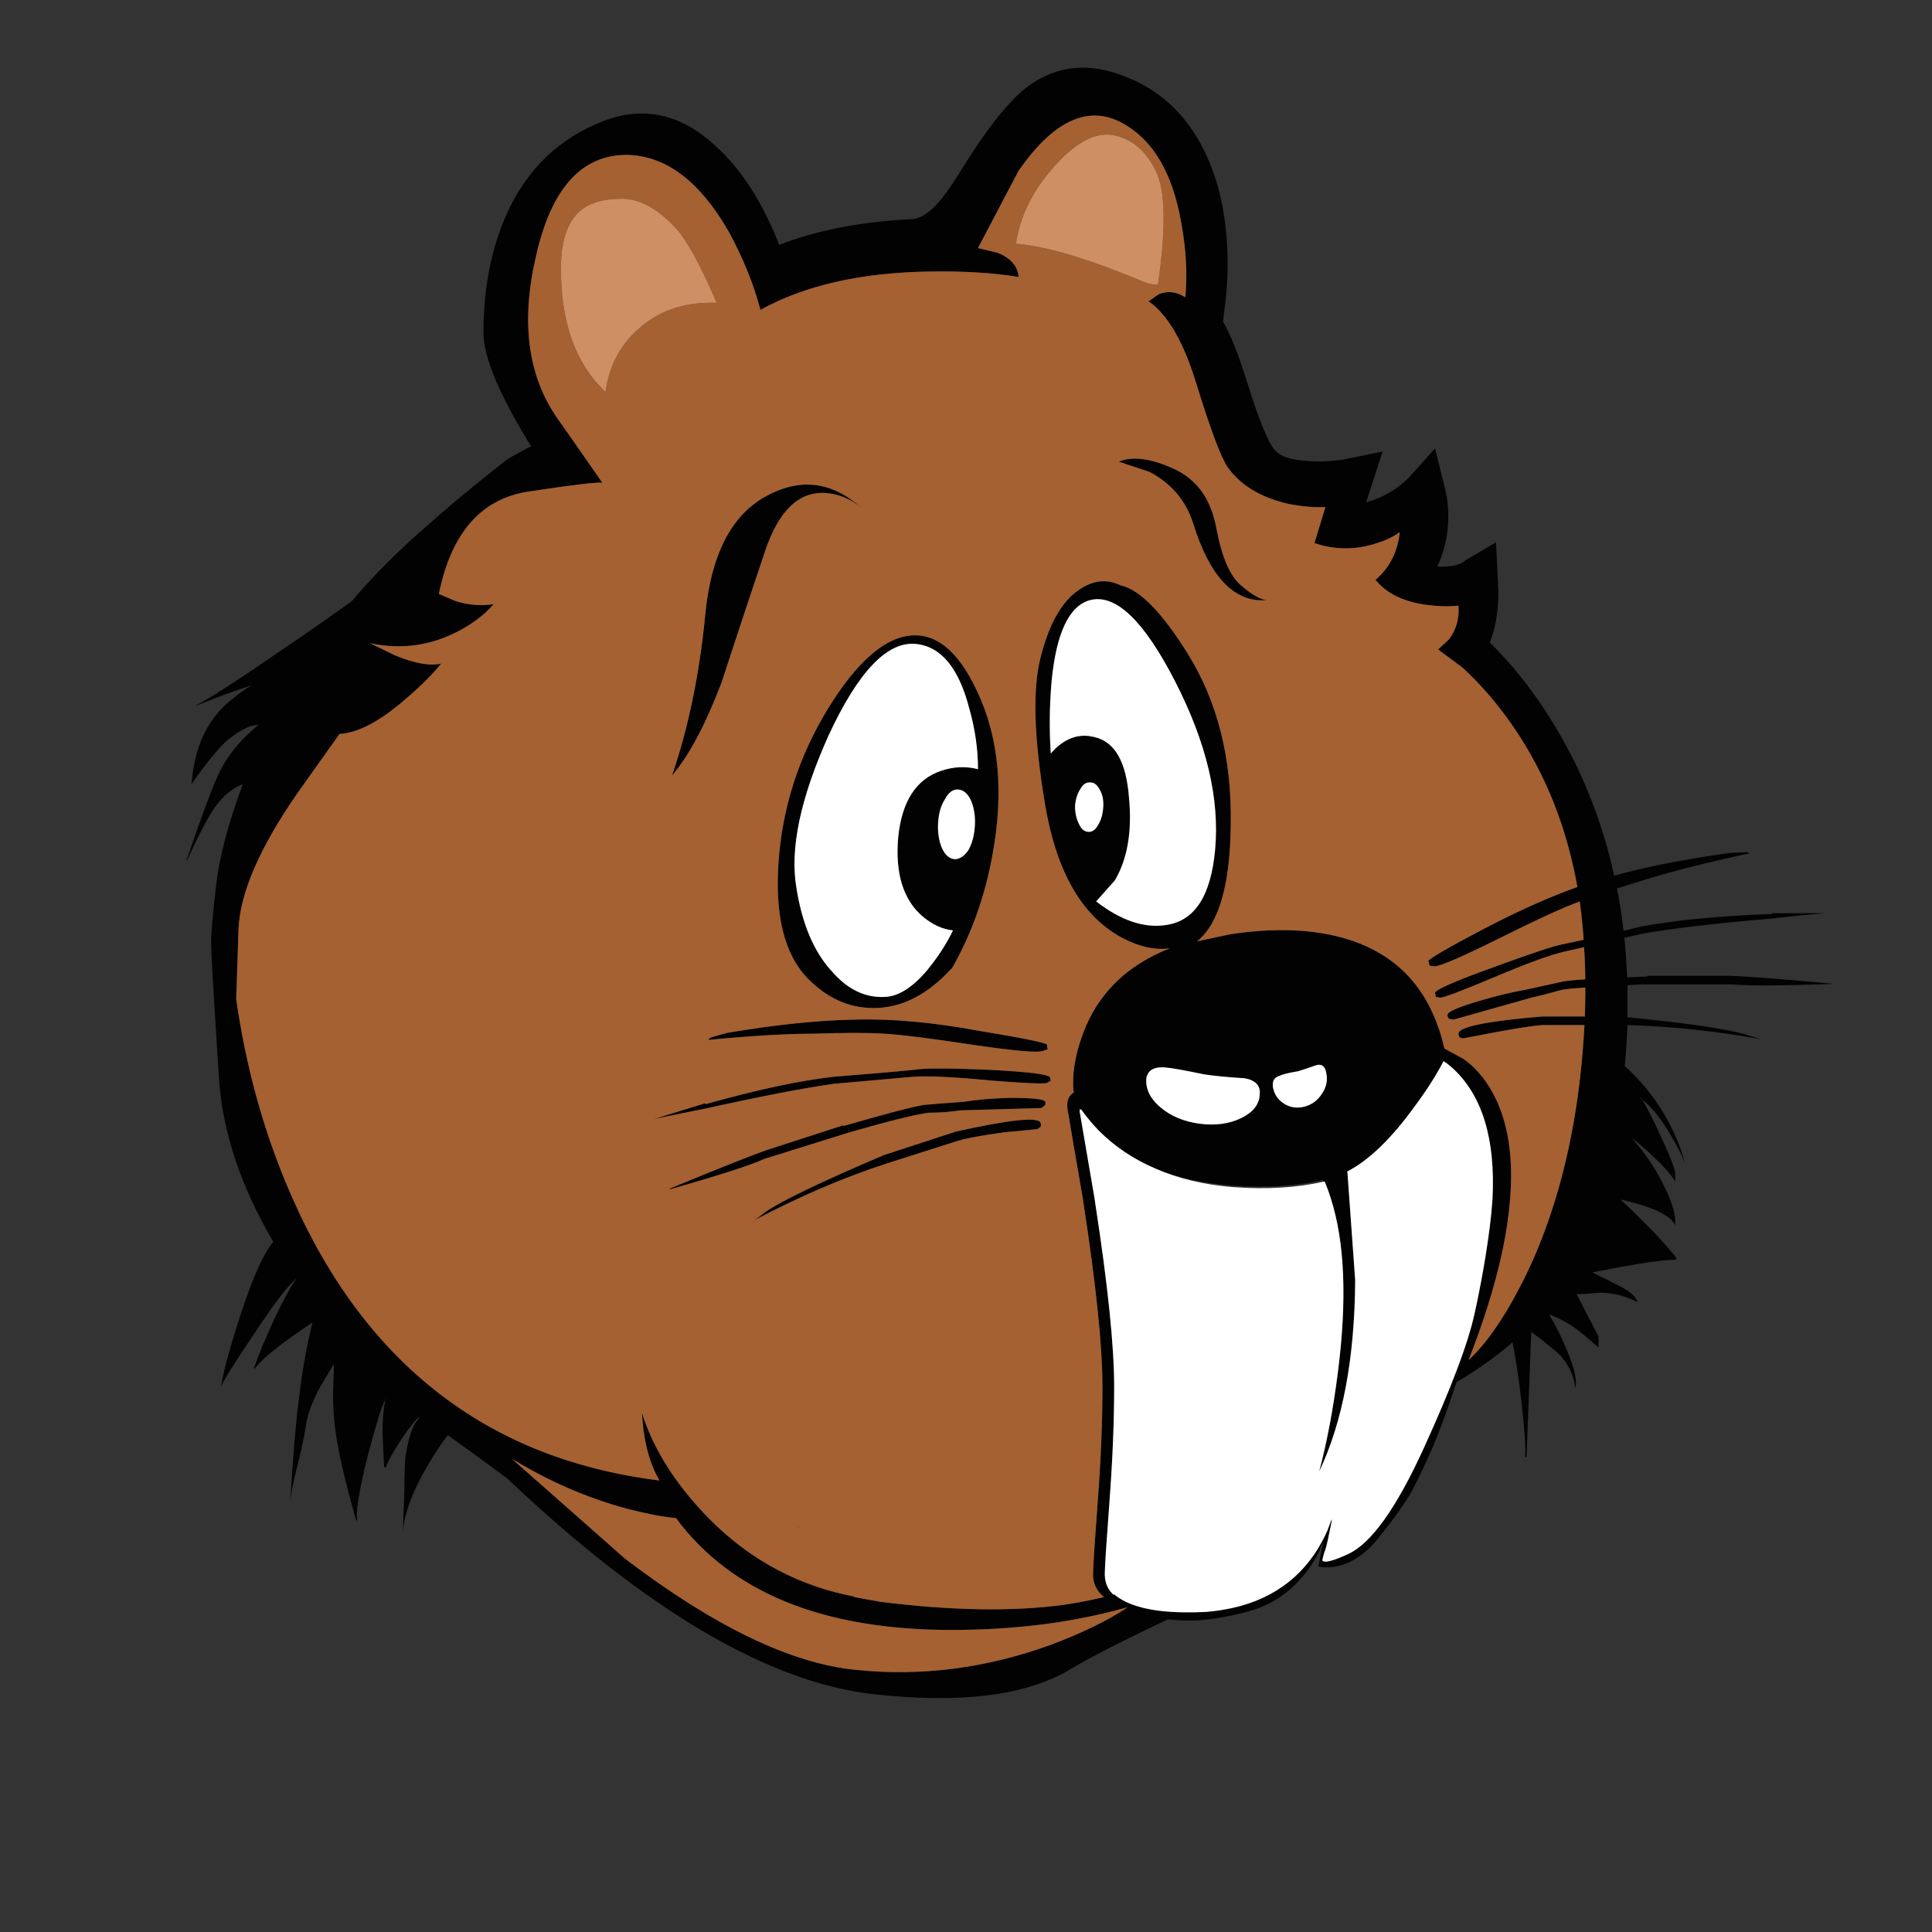 <?xml version="1.0" encoding="utf-8"?>
<!-- Generator: Adobe Illustrator 16.0.0, SVG Export Plug-In . SVG Version: 6.00 Build 0)  -->
<!DOCTYPE svg PUBLIC "-//W3C//DTD SVG 1.1//EN" "http://www.w3.org/Graphics/SVG/1.1/DTD/svg11.dtd">
<svg version="1.1" id="Layer_1" xmlns="http://www.w3.org/2000/svg" xmlns:xlink="http://www.w3.org/1999/xlink" x="0px" y="0px"
	 width="300px" height="300px" viewBox="0 0 300 300" enable-background="new 0 0 300 300" xml:space="preserve">
<rect x="0" y="0" width="300" height="300" fill="#333333" stroke="none"/>
<g>
	<path fill-rule="evenodd" clip-rule="evenodd" fill="#020202" d="M75.072,51.64c0-6.805,1.175-12.88,3.524-18.227
		c3.159-7.128,8.261-12.029,15.31-14.702c6.156-2.268,11.866-0.973,17.132,3.888c4.051,3.646,7.373,8.789,9.965,15.432
		c5.75-2.269,12.635-3.605,20.657-4.009c1.296-0.082,2.712-1.014,4.252-2.796c0.971-1.133,2.35-3.159,4.13-6.076
		c3.646-5.751,6.807-9.639,9.479-11.664c4.537-3.402,9.721-3.889,15.554-1.458c5.59,2.269,9.721,6.399,12.393,12.394
		c2.107,4.698,3.159,10.288,3.159,16.768c0,2.431-0.242,5.347-0.729,8.749c1.135,1.863,2.43,5.144,3.887,9.841
		c1.785,5.672,3.199,9.073,4.253,10.208c0.812,0.89,2.431,1.417,4.86,1.581c2.027,0.162,3.971,0.081,5.834-0.245l5.954-1.215
		l-2.552,7.898c2.592-0.729,4.818-2.024,6.684-3.888l4.009-4.497l1.579,6.32c0.326,1.296,0.486,2.712,0.486,4.252
		c0,2.753-0.568,5.347-1.701,7.777c2.186,0.081,3.646-0.244,4.374-0.973l4.739-2.796l0.362,7.777c0,2.997-0.446,5.589-1.335,7.777
		c5.104,5.021,9.479,11.178,13.123,18.468c0.377,0.766,0.743,1.538,1.095,2.309c2.221,4.917,3.925,10.061,5.103,15.433
		c5.109-1.407,11.104-2.582,17.983-3.524l2.673-0.121c0.156,0.062,0.277,0.121,0.365,0.18c-6.503,1.398-11.89,2.752-16.162,4.072
		c-1.6,0.489-3.076,0.954-4.436,1.396c0.207,0.982,0.387,1.974,0.549,2.978c0.185,1.182,0.347,2.375,0.484,3.583
		c0.896-0.215,1.829-0.437,2.796-0.667c5.102-0.973,11.865-1.621,20.29-1.946v-0.121h8.201c-2.287,0.189-5.102,0.475-8.443,0.852
		c-8.586,0.729-15.188,1.498-19.807,2.307c-0.351,0.071-1.323,0.294-2.913,0.669c0.206,2.012,0.349,4.055,0.424,6.136
		c0.966-0.043,1.999-0.082,3.097-0.123v-0.121h12.638c2.675,0.08,8.019,0.486,16.04,1.215l0.06,0.063
		c-7.983,0.274-13.147,0.294-15.492,0.059h-13.853c-0.859,0.033-1.668,0.074-2.43,0.123c0,0.758,0,1.526,0,2.308v2.674
		c9.63,0.94,15.867,1.873,18.712,2.794c0.72,0.229,1.389,0.435,2.006,0.607c-7.2-1.281-14.104-2.01-20.718-2.186
		c-0.088,2.174-0.228,4.301-0.426,6.379c2.314,2.018,4.359,4.509,6.138,7.473c1.53,2.613,2.604,5.187,3.221,7.716
		c-0.399-1.206-1.106-2.644-2.127-4.314c-1.6-2.738-3.099-4.623-4.497-5.65c-0.078-0.152-0.158-0.295-0.242-0.425v0.244
		c0.088,0.057,0.169,0.119,0.242,0.181c0.726,1.195,1.696,3.121,2.917,5.771c1.457,3.161,2.188,5.064,2.188,5.712v1.216
		c-0.568-0.974-1.701-2.27-3.402-3.89c-1.376-1.296-2.511-2.267-3.403-2.915c1.766,1.898,3.344,4.165,4.739,6.805
		c1.379,2.671,2.066,4.738,2.066,6.195v0.608c-0.65-1.457-3.118-2.713-7.413-3.767c-0.38-0.085-0.745-0.166-1.092-0.244
		c0.786,0.707,1.637,1.517,2.552,2.43c2.43,2.35,4.494,4.578,6.195,6.684l-0.242,0.244c-1.539-0.081-5.833,0.567-12.882,1.943
		l3.646,1.823c2.025,0.973,3.16,1.903,3.402,2.796c-1.943-0.975-3.887-1.461-5.834-1.461c-1.612,0.148-2.827,0.229-3.645,0.245
		c0.244,0.483,1.377,2.673,3.402,6.56v1.701c-1.295-1.134-2.308-1.983-3.036-2.551c-1.216-0.974-2.716-1.822-4.495-2.551v0.242
		c0.729,1.135,1.578,2.836,2.551,5.104c1.296,3.078,1.74,5.102,1.336,6.075v-0.245c-0.242-1.781-1.011-3.4-2.309-4.859
		c-0.729-0.729-2.229-1.944-4.495-3.646l-0.729,19.441h-0.244c0.164-1.215-0.04-4.253-0.608-9.113
		c-0.479-3.904-0.922-6.8-1.335-8.688c-0.148,0.127-0.288,0.249-0.426,0.364c-1.104,0.942-2.28,1.854-3.524,2.734
		c-1.461,1.052-3.022,2.064-4.677,3.037v-0.12c-1.568,4.736-2.886,8.299-3.949,10.69c-1.057,2.386-2.026,4.431-2.917,6.138
		c-0.911,1.724-2.632,4.172-5.164,7.352c-2.516,3.164-5.268,4.742-8.263,4.736c-0.404,0-0.81-0.04-1.215-0.12
		c0.189-1.119,0.474-2.519,0.851-4.19c-0.129,0.347-0.272,0.711-0.424,1.093c-0.118,0.293-0.237,0.575-0.366,0.851
		c-0.941,1.974-2.339,3.817-4.19,5.529c-2.124,1.961-4.777,3.296-7.96,4.009c-3.194,0.724-5.725,1.088-7.594,1.094
		c-1.311,0-2.544-0.062-3.707-0.184c-6.811,3.224-11.771,5.756-14.885,7.595c-6.804,4.213-17.092,5.549-30.861,4.011
		c-16.299-1.856-35.256-13.036-56.867-33.535c-0.064-0.038-0.204-0.138-0.425-0.304c-1.255-0.95-4.172-3.076-8.75-6.38
		c-1.021,1.308-2.093,2.929-3.218,4.86c-2.269,3.887-3.524,7.291-3.769,10.205l0.244-6.561c0-2.996,0.081-4.859,0.242-5.59
		c0.325-2.024,0.771-3.563,1.336-4.616c0.396-0.511,0.66-0.895,0.791-1.155l0.062-0.06v-0.244c-0.003,0.082-0.024,0.185-0.062,0.304
		c-0.515,0.305-1.427,1.419-2.734,3.341c-1.376,2.107-2.229,3.646-2.551,4.618l-0.242-0.242l-0.244-5.226
		c0-1.885,0.142-3.586,0.425-5.103l0.062-0.123v-0.243c-0.023,0.113-0.042,0.235-0.062,0.366c-0.503,0.793-1.415,3.709-2.734,8.748
		c-1.376,5.509-1.903,8.871-1.578,10.086l-0.245-0.244c-1.457-5.184-2.43-9.234-2.915-12.151c-0.486-2.752-0.688-5.468-0.607-8.14
		c0.081-2.27,0.121-3.524,0.121-3.767l-0.244,0.242c-0.081,0.162-0.729,1.255-1.944,3.28c-1.215,2.268-1.943,4.253-2.185,5.954
		c-0.245,1.782-0.77,4.212-1.581,7.29c-0.484,2.069-0.766,3.549-0.85,4.436c0.489-7.516,0.935-12.761,1.336-15.734
		c0.52-4.435,1.232-8.443,2.126-12.029c-0.644,0.425-1.353,0.911-2.126,1.457c-3.728,2.592-6.035,4.537-6.927,5.833v-0.244
		c0.65-1.943,1.742-4.576,3.282-7.898c1.421-2.967,2.534-4.969,3.341-6.014c-1.293,1.032-3.458,3.85-6.5,8.444
		c-3.484,5.186-5.226,7.981-5.226,8.384v-0.242c0.404-2.43,1.458-6.235,3.159-11.421c1.811-5.494,3.449-9.1,4.922-10.815
		c-5.104-8.69-7.919-17.177-8.446-25.455c-0.484-7.544-0.831-13.114-1.032-16.707c-0.125-2.479-0.187-4.018-0.183-4.618
		c0.019-1.452,0.285-4.347,0.791-8.688c0.498-4.34,1.877-9.544,4.132-15.613c-0.458,0.197-0.902,0.42-1.336,0.669
		c-0.902,0.594-1.732,1.343-2.492,2.248c-1.132,1.376-2.755,4.374-4.86,8.992v-0.245c2.188-6.398,3.729-10.57,4.618-12.514
		c1.215-2.998,3.401-5.793,6.562-8.385l-1.339,0.242c-1.737,0.75-3.237,1.782-4.495,3.1c-1.257,1.317-2.795,3.282-4.618,5.893
		c0.403-5.499,2.288-9.711,5.65-12.638c1.272-1.113,2.487-2.003,3.646-2.672c-2.485,0.783-5.261,1.797-8.323,3.038
		c-0.161,0.066-0.322,0.125-0.486,0.182c2.005-1.061,5.124-3.025,9.358-5.893c5.7-3.868,9.507-6.479,11.42-7.839
		c1.509-1.07,2.705-1.922,3.585-2.551c0.368-0.43,0.731-0.854,1.094-1.277c2.833-3.188,5.914-6.265,9.234-9.234
		c4.507-4.039,9.182-7.926,14.033-11.664c1.79-1.025,2.964-1.654,3.524-1.884C77.542,61.348,75.072,55.456,75.072,51.64z
		 M83.211,39.853c-2.349,10.125-1.252,18.47,3.282,25.032c0.242,0.322,2.592,3.685,7.046,10.083
		c-0.565-0.161-4.333,0.285-11.299,1.336c-7.454,1.054-12.151,6.36-14.095,15.919l2.551,1.091c2.024,0.648,4.008,0.812,5.955,0.487
		c-1.215,1.459-2.917,2.795-5.105,4.01c-4.455,2.431-9.153,3.119-14.094,2.065l4.011,1.943c2.995,1.216,5.345,1.621,7.046,1.216
		c-1.457,1.782-3.239,3.564-5.347,5.346c-4.048,3.565-7.533,5.428-10.449,5.589l-6.562,9.236c-5.831,8.423-8.869,15.43-9.113,21.02
		l-0.363,10.936c1.457,10.046,3.971,19.4,7.533,28.067c5.558,13.577,13.05,24.229,22.479,31.958
		c9.813,8.066,21.719,12.967,35.723,14.701c-1.58-2.636-2.492-6.139-2.734-10.511c1.467,4.678,4.077,9.216,7.837,13.61
		c6.832,8.021,15.155,12.982,24.97,14.886c0.059,0.035,0.119,0.075,0.183,0.12l4.008,0.729c10.936,1.377,20.414,1.541,28.433,0.486
		c1.843-0.263,3.948-0.667,6.32-1.215c-0.352-0.294-0.655-0.619-0.911-0.973c-0.526-0.735-0.79-1.588-0.79-2.552
		c0-1.053,0.242-4.819,0.729-11.299c0.486-6.48,0.729-12.436,0.729-17.863c0-6.236-0.971-15.674-2.916-28.31
		c-0.049-0.286-0.091-0.571-0.122-0.853c-1.096-6.305-1.865-10.802-2.309-13.486c-0.023-0.106-0.043-0.209-0.06-0.303
		c-0.232-1.36,0.154-2.313,1.153-2.855c-0.098,0.02-0.178,0.038-0.242,0.06c-0.235-2.661,0.211-5.557,1.337-8.687
		c1.49-4.207,3.963-7.61,7.41-10.207c1.802-1.353,3.866-2.487,6.197-3.403c-2.511,0.325-5.224-0.363-8.141-2.065
		c-5.822-3.493-9.568-10.297-11.238-20.414c-1.692-10.089-1.935-17.581-0.729-22.479c1.212-4.93,3.016-8.352,5.405-10.267
		c2.402-1.898,4.749-2.283,7.049-1.155c2.997,0.648,6.52,4.253,10.57,10.814c4.534,7.371,6.724,16.121,6.562,26.245
		c-0.08,9.398-1.823,15.473-5.226,18.226l5.104-1.092c4.212-0.647,8.14-0.812,11.785-0.486c6.335,0.607,11.336,2.632,15.006,6.075
		c3.168,2.985,5.335,7.034,6.503,12.151l2.914,1.578c2.188,1.54,3.93,3.729,5.226,6.562c1.865,4.108,2.556,9.17,2.064,15.188
		c-0.375,5.011-1.57,10.68-3.584,17.013c-0.82,2.564-1.772,5.236-2.854,8.019c1.999-1.827,4.044-4.499,6.135-8.019
		c0.859-1.473,1.728-3.093,2.613-4.861c1.863-3.802,3.443-7.853,4.739-12.151c2.479-8.108,3.977-17.101,4.494-26.973h-6.438
		c-1.379,0.08-3.809,0.446-7.291,1.094l-5.104,0.971l-0.484-0.121c-0.162-0.161-0.244-0.365-0.244-0.607
		c0-1.054,4.336-1.943,13.002-2.673h6.622c0.018-0.844,0.04-1.694,0.062-2.553c0.014-0.655,0.014-1.304,0-1.944
		c-1.614,0.107-2.829,0.229-3.646,0.365c-1.701,0.486-3.282,0.891-4.739,1.217l-12.029,3.399l-0.729-0.121
		c-0.164-0.161-0.244-0.363-0.244-0.607c0-0.486,1.661-1.215,4.983-2.185c2.753-0.813,5.103-1.379,7.046-1.703
		c2.188-0.486,4.212-0.932,6.075-1.336c0.66-0.1,1.754-0.201,3.282-0.303c-0.005-1.7-0.066-3.361-0.184-4.984
		c-0.918,0.197-1.91,0.419-2.978,0.669c-2.186,0.486-5.952,1.862-11.299,4.131c-4.86,2.025-7.535,3.039-8.02,3.039l-0.73-0.121
		l-0.12-0.609c0-0.486,3.036-1.822,9.111-4.01c5.751-2.105,9.278-3.279,10.573-3.524c1.034-0.211,2.169-0.456,3.401-0.729
		c-0.084-1.355-0.202-2.693-0.363-4.011c-0.038-0.33-0.081-0.652-0.123-0.97c-0.044-0.334-0.086-0.66-0.122-0.973
		c-2.505,0.914-6.657,2.817-12.454,5.712c-5.869,2.919-9.248,4.376-10.146,4.374l-0.729-0.121l-0.12-0.607
		c-0.626-0.083,2.354-1.844,8.93-5.288c5.034-2.631,9.751-4.737,14.156-6.317c-1.667-9.296-4.949-17.538-9.844-24.727
		c-2.432-3.565-5.104-6.683-8.02-9.357l-3.766-2.793l1.701-1.581c1.132-1.538,1.621-3.28,1.457-5.223
		c-1.457,0.161-3.118,0.121-4.981-0.124c-3.564-0.484-6.196-1.782-7.898-3.887c2.188-1.862,3.441-4.333,3.767-7.411
		c-0.971,0.729-2.267,1.336-3.887,1.823c-3.16,0.97-6.278,0.93-9.358-0.121l1.701-5.591c-1.701,0.083-3.604-0.081-5.709-0.484
		c-4.293-0.973-7.455-2.876-9.479-5.712c-1.052-1.538-2.713-5.995-4.981-13.366c-1.944-6.237-4.374-10.368-7.29-12.393l1.579-1.094
		c1.377-0.567,2.754-0.405,4.13,0.486c0.325-3.564,0.124-7.373-0.607-11.422c-1.376-8.101-4.615-13.406-9.721-15.917
		c-5.103-2.431-10.285,0.121-15.551,7.655l-6.32,12.028l3.038,0.729c2.026,0.81,3.118,2.066,3.282,3.766
		c-3.89-0.648-8.506-0.931-13.853-0.851c-10.613,0.163-19.36,2.146-26.245,5.954c-1.054-3.969-2.674-7.978-4.86-12.029
		c-4.535-7.938-9.841-11.948-15.917-12.029C90.26,24.057,85.561,29.322,83.211,39.853z M182.24,72.783
		c3.579,1.613,5.786,4.672,6.624,9.172c0.837,4.501,2.114,7.478,3.828,8.93c1.703,1.457,3.04,2.226,4.008,2.309
		c-5.022,0.406-8.831-3.564-11.422-11.906c-1.135-3.564-3.4-6.239-6.805-8.021l-4.739-1.578
		C175.838,70.798,178.674,71.164,182.24,72.783z M170.455,128.189c0.486-0.729,0.769-1.662,0.85-2.795
		c0.08-1.054-0.081-1.944-0.484-2.672c-0.405-0.812-0.892-1.215-1.459-1.215c-0.648-0.081-1.175,0.242-1.578,0.971
		c-0.486,0.731-0.769,1.621-0.853,2.675c0,1.054,0.202,1.984,0.608,2.793c0.324,0.731,0.771,1.134,1.335,1.215
		C169.524,129.243,170.052,128.918,170.455,128.189z M169.24,93.194c-3.242,0.892-5.226,5.105-5.954,12.637
		c-0.326,3.807-0.364,7.533-0.122,11.177c2.027-2.347,4.293-3.199,6.805-2.551c3.159,0.729,4.943,3.89,5.347,9.479
		c0.486,5.183-0.242,9.436-2.188,12.758l-2.915,3.28c3.888,2.997,7.532,4.212,10.937,3.646c4.373-0.648,6.884-4.536,7.532-11.665
		c0.729-7.938-1.337-16.645-6.197-26.124C177.625,96.353,173.208,92.141,169.24,93.194z M162.191,171.688l-0.484,0.365
		l-12.637,0.365c-1.46,0.242-3.078,0.363-4.86,0.363c-1.943,0.244-6.035,1.256-12.272,3.038l-13.245,4.132
		c-2.105,0.973-7.008,2.551-14.702,4.739v-0.121c7.452-3.078,12.433-5.064,14.944-5.954l12.03-3.89v0.123
		c6.723-1.946,10.895-3.038,12.516-3.282c1.86-0.161,3.928-0.323,6.196-0.486c1.943-0.323,4.334-0.524,7.17-0.607
		c3.483,0,5.306,0.204,5.468,0.607C162.396,171.324,162.354,171.526,162.191,171.688z M161.584,174.97l-0.484,0.363l-5.104,0.486
		c-3.563,0.486-5.992,0.933-7.29,1.336l-11.057,3.524c-6.724,2.188-13.608,5.145-20.657,8.871c0.648-0.406,1.255-0.853,1.823-1.337
		c2.592-1.781,8.748-4.738,18.468-8.87l11.18-3.646c8.422-1.863,12.798-2.31,13.121-1.336
		C161.665,174.604,161.665,174.809,161.584,174.97z M162.678,162.94l-0.729,0.242c-0.811,0.324-4.494,0-11.057-0.971
		c-6.4-0.974-10.936-1.541-13.61-1.702c-2.591-0.161-6.156-0.161-10.691,0c-4.455,0-10.003,0.325-16.648,0.973
		c0.081-0.082,0.204-0.203,0.365-0.365l2.551-0.729c7.697-1.296,14.379-1.984,20.049-2.067c5.67-0.161,12.191,0.446,19.563,1.823
		c7.37,1.215,10.732,1.946,10.086,2.188L162.678,162.94z M163.164,167.8l-0.606,0.366c-0.486,0.161-3.323,0.04-8.506-0.366
		c-5.834-0.566-9.882-0.769-12.15-0.607c-7.372,0.648-11.503,1.014-12.393,1.095c-4.619,0.647-11.14,1.902-19.565,3.766
		c-3.239,0.648-6.033,1.215-8.382,1.702l7.898-2.431l0.121,0.121c8.1-2.269,14.742-3.686,19.928-4.253
		c5.183-0.405,9.395-0.769,12.634-1.094c1.215-0.242,4.903-0.242,11.06,0c6.479,0.325,9.758,0.729,9.842,1.215L163.164,167.8z
		 M205.57,183.476c-0.042-0.071-0.082-0.154-0.12-0.245c-4.215,0.973-8.991,1.255-14.339,0.853
		c-4.353-0.368-8.24-1.239-11.665-2.613c-3.429-1.459-6.385-3.445-8.87-5.954c-0.242-0.249-0.486-0.513-0.729-0.79
		c-0.681-0.762-1.329-1.571-1.944-2.431h-0.061c-0.064-0.083-0.126-0.163-0.184-0.242h-0.059c0.022,0.079,0.045,0.159,0.059,0.242
		v0.123c0,0.081,0,0.162,0,0.242c0.466,2.715,1.234,7.21,2.31,13.486c0.033,0.281,0.073,0.566,0.121,0.853
		c1.946,12.636,2.916,22.073,2.916,28.31c0,5.428-0.242,11.383-0.729,17.863c-0.47,6.251-0.712,9.979-0.729,11.179v0.12
		c0,0.741,0.162,1.432,0.487,2.067c0.215,0.38,0.497,0.744,0.85,1.092c0.047-0.01,0.087-0.03,0.12-0.06
		c2.086,1.777,5.651,2.71,10.693,2.794c1.109,0.021,2.28,0,3.524-0.06c7.581-0.61,13.21-3.607,16.888-8.992
		c0.572-0.856,1.1-1.768,1.581-2.733c0.145-0.3,0.287-0.604,0.425-0.912c0.133-0.332,0.253-0.655,0.365-0.973
		c0.109-0.269,0.212-0.531,0.304-0.788v0.304c-0.494,2.491-0.818,3.951-0.974,4.374c-0.054,0.165-0.115,0.329-0.182,0.486
		c-0.152,0.526-0.254,0.933-0.305,1.215c0.257,0.465,1.595,0.141,4.011-0.973c3.575-1.646,7.481-7.112,11.727-16.404
		c4.251-9.302,6.885-16.271,7.897-20.898c1.023-4.635,1.813-9.132,2.369-13.488c0.189-1.515,0.332-2.974,0.425-4.375
		c0.47-9.264-1.576-16.009-6.135-20.23c-0.35-0.313-0.715-0.617-1.094-0.911v0.062c-0.127-0.114-0.247-0.214-0.366-0.304
		c-1.135,2.188-2.632,4.535-4.495,7.048c-3.645,5.022-7.129,8.383-10.448,10.084l1.215,16.89c-0.078,12.13-1.938,22.031-5.59,29.708
		c1.221-4.616,2.194-9.779,2.916-15.492c1.423-11.169,1.058-20.12-1.093-26.854c-0.284-0.933-0.607-1.823-0.973-2.671H205.57z
		 M201.561,166.344c-1.457,0.241-2.431,0.483-2.917,0.729c-0.81,0.241-1.134,0.849-0.97,1.822c0.241,1.134,0.849,1.983,1.822,2.551
		c0.971,0.567,2.023,0.688,3.158,0.365c1.135-0.325,2.027-1.014,2.672-2.067c0.65-0.97,0.853-2.023,0.608-3.158
		c-0.162-0.973-0.646-1.376-1.457-1.215C203.343,165.776,202.37,166.099,201.561,166.344z M180.175,171.932
		c1.619,1.377,3.646,2.227,6.076,2.552c2.431,0.325,4.576,0.04,6.441-0.85c1.859-0.893,2.833-2.107,2.914-3.646
		c0.161-1.379-0.608-2.229-2.308-2.554c-2.591-0.161-4.698-0.362-6.319-0.607c-3.078-0.647-5.142-1.011-6.196-1.092
		c-1.701-0.083-2.634,0.524-2.796,1.823C177.907,169.177,178.638,170.636,180.175,171.932z M175.073,249.576
		c-0.229,0.063-0.448,0.122-0.67,0.18c-8.088,2.229-16.978,3.342-26.669,3.342c-19.928,0-34.184-5.791-42.772-17.374
		c-1.943-0.162-4.495-0.648-7.653-1.46c-6.237-1.698-12.194-4.292-17.863-7.774l17.619,15.552
		c13.853,10.532,25.799,16.282,35.845,17.255c10.126,1.052,20.212-0.244,30.255-3.889c4.699-1.771,8.527-3.615,11.481-5.527
		C174.783,249.775,174.927,249.674,175.073,249.576z M112.011,106.074c-2.514,6.562-5.063,11.341-7.656,14.338
		c2.551-7.447,4.274-15.791,5.164-25.03c0.902-9.239,4.02-15.336,9.357-18.288c5.316-2.955,10.276-2.368,14.885,1.763
		c-1.621-1.378-3.484-2.147-5.591-2.309c-4.129-0.245-7.248,2.752-9.355,8.992C117.113,90.563,114.846,97.407,112.011,106.074z
		 M142.267,99.998c-4.457-0.484-8.992,4.253-13.611,14.218c-4.374,9.721-6.035,17.619-4.981,23.694
		c0.878,5.513,2.663,9.766,5.347,12.758c0.045,0.041,0.083,0.081,0.121,0.121c2.431,2.836,5.183,4.172,8.264,4.012
		c2.081-0.074,4.27-1.451,6.559-4.133c0.275-0.344,0.559-0.707,0.853-1.094c1.296-1.702,2.347-3.403,3.158-5.103
		c-1.618-0.164-3.198-0.893-4.738-2.188c-2.997-2.592-4.253-6.683-3.767-12.272c0.567-5.588,2.796-9.032,6.683-10.328
		c1.943-0.647,3.85-0.729,5.71-0.244c0-3.078-0.445-6.196-1.336-9.355C148.906,103.767,146.153,100.404,142.267,99.998z
		 M152.351,108.748c3.077,7.371,3.523,16.079,1.336,26.124c-1.225,5.615-3.169,10.76-5.832,15.431
		c-0.111,0.123-0.234,0.244-0.365,0.365c-3.391,3.624-7.036,5.568-10.936,5.831c-4.042,0.255-7.648-1.163-10.814-4.253
		c-0.503-0.481-0.968-1.009-1.395-1.578c-2.8-3.721-3.956-9.27-3.465-16.648c0.57-8.505,3.119-16.484,7.656-23.936
		c4.538-7.372,8.909-11.178,13.125-11.422C145.868,98.42,149.434,101.78,152.351,108.748z M151.379,128.189
		c0.081-1.459-0.123-2.755-0.607-3.89c-0.486-1.051-1.134-1.618-1.945-1.699c-0.81-0.083-1.498,0.403-2.065,1.457
		c-0.647,0.974-1.011,2.229-1.094,3.767c-0.081,1.459,0.121,2.755,0.607,3.89c0.486,1.051,1.135,1.619,1.943,1.699
		c0.812,0,1.541-0.484,2.188-1.458C150.974,130.902,151.299,129.646,151.379,128.189z"/>
	<path fill-rule="evenodd" clip-rule="evenodd" fill="#A56131" d="M90.018,32.806c-1.946,1.701-2.917,4.698-2.917,8.991
		c0,8.344,2.31,14.703,6.925,19.077c0.036-0.259,0.076-0.52,0.121-0.791c0.679-3.843,2.501-6.983,5.468-9.417
		c3.08-2.591,6.967-3.806,11.667-3.645c-1.875-4.376-3.518-7.616-4.922-9.721c-0.398-0.628-0.783-1.153-1.153-1.579
		c-2.917-3.239-5.793-4.86-8.629-4.86C93.663,30.861,91.475,31.509,90.018,32.806z M83.211,39.853
		c2.35-10.531,7.049-15.796,14.097-15.796c6.076,0.081,11.382,4.09,15.917,12.029c2.186,4.051,3.807,8.061,4.86,12.029
		c6.885-3.808,15.632-5.792,26.245-5.954c5.347-0.081,9.963,0.203,13.853,0.851c-0.164-1.7-1.256-2.957-3.282-3.766l-3.038-0.729
		l6.32-12.028c5.266-7.534,10.448-10.085,15.551-7.655c5.105,2.511,8.345,7.816,9.721,15.917c0.731,4.049,0.933,7.857,0.607,11.422
		c-1.376-0.891-2.753-1.054-4.13-0.486l-1.579,1.094c2.916,2.024,5.346,6.156,7.29,12.393c2.269,7.372,3.93,11.829,4.981,13.366
		c2.023,2.836,5.186,4.739,9.479,5.712c2.104,0.404,4.008,0.567,5.709,0.484l-1.701,5.591c3.08,1.051,6.198,1.091,9.358,0.121
		c1.62-0.486,2.916-1.094,3.887-1.823c-0.325,3.078-1.578,5.549-3.767,7.411c1.702,2.105,4.334,3.403,7.898,3.887
		c1.863,0.245,3.524,0.285,4.981,0.124c0.164,1.943-0.325,3.686-1.457,5.223l-1.701,1.581l3.766,2.793
		c2.916,2.675,5.588,5.792,8.02,9.357c4.895,7.188,8.177,15.431,9.844,24.727c-4.405,1.58-9.122,3.686-14.156,6.317
		c-6.576,3.443-9.556,5.205-8.93,5.288l0.12,0.607l0.729,0.121c0.897,0.002,4.276-1.455,10.146-4.374
		c5.797-2.895,9.949-4.798,12.454-5.712c0.036,0.313,0.078,0.639,0.122,0.973c0.042,0.318,0.085,0.641,0.123,0.97
		c0.161,1.317,0.279,2.656,0.363,4.011c-1.232,0.273-2.367,0.518-3.401,0.729c-1.295,0.245-4.822,1.419-10.573,3.524
		c-6.075,2.188-9.111,3.523-9.111,4.01l0.12,0.609l0.73,0.121c0.484,0,3.159-1.014,8.02-3.039c5.347-2.269,9.113-3.645,11.299-4.131
		c1.067-0.25,2.06-0.473,2.978-0.669c0.117,1.623,0.179,3.284,0.184,4.984c-1.528,0.102-2.622,0.203-3.282,0.303
		c-1.863,0.404-3.888,0.85-6.075,1.336c-1.943,0.324-4.293,0.891-7.046,1.703c-3.322,0.97-4.983,1.698-4.983,2.185
		c0,0.244,0.08,0.446,0.244,0.607l0.729,0.121l12.029-3.399c1.457-0.326,3.038-0.73,4.739-1.217
		c0.816-0.137,2.031-0.258,3.646-0.365c0.014,0.641,0.014,1.289,0,1.944c-0.021,0.858-0.044,1.709-0.062,2.553h-6.622
		c-8.666,0.729-13.002,1.619-13.002,2.673c0,0.242,0.082,0.446,0.244,0.607l0.484,0.121l5.104-0.971
		c3.482-0.647,5.912-1.014,7.291-1.094h6.438c-0.518,9.872-2.015,18.864-4.494,26.973c-1.296,4.299-2.876,8.35-4.739,12.151
		c-0.886,1.769-1.754,3.389-2.613,4.861c-2.091,3.52-4.136,6.191-6.135,8.019c1.082-2.782,2.034-5.454,2.854-8.019
		c2.014-6.333,3.209-12.002,3.584-17.013c0.491-6.018-0.199-11.079-2.064-15.188c-1.296-2.833-3.038-5.021-5.226-6.562l-2.914-1.578
		c-1.168-5.117-3.335-9.166-6.503-12.151c-3.67-3.443-8.671-5.468-15.006-6.075c-3.646-0.325-7.573-0.161-11.785,0.486l-5.104,1.092
		c3.402-2.753,5.146-8.828,5.226-18.226c0.162-10.124-2.027-18.874-6.562-26.245c-4.051-6.562-7.573-10.167-10.57-10.814
		c-2.3-1.127-4.646-0.743-7.049,1.155c-2.39,1.916-4.193,5.337-5.405,10.267c-1.206,4.898-0.964,12.39,0.729,22.479
		c1.67,10.116,5.416,16.92,11.238,20.414c2.917,1.702,5.63,2.39,8.141,2.065c-2.331,0.916-4.396,2.05-6.197,3.403
		c-3.447,2.597-5.92,6-7.41,10.207c-1.126,3.13-1.572,6.025-1.337,8.687c0.064-0.021,0.145-0.04,0.242-0.06
		c-0.999,0.543-1.386,1.495-1.153,2.855c0.017,0.094,0.036,0.196,0.06,0.303c0.443,2.685,1.213,7.182,2.309,13.486
		c0.031,0.281,0.073,0.566,0.122,0.853c1.945,12.636,2.916,22.073,2.916,28.31c0,5.428-0.242,11.383-0.729,17.863
		c-0.486,6.479-0.729,10.246-0.729,11.299c0,0.964,0.264,1.816,0.79,2.552c0.256,0.354,0.56,0.679,0.911,0.973
		c-2.372,0.548-4.478,0.952-6.32,1.215c-8.019,1.055-17.497,0.891-28.433-0.486l-4.008-0.729c-0.063-0.045-0.124-0.085-0.183-0.12
		c-9.815-1.903-18.138-6.864-24.97-14.886c-3.76-4.395-6.37-8.933-7.837-13.61c0.242,4.372,1.154,7.875,2.734,10.511
		c-14.004-1.734-25.91-6.635-35.723-14.701c-9.429-7.729-16.921-18.381-22.479-31.958c-3.562-8.667-6.076-18.021-7.533-28.067
		l0.363-10.936c0.244-5.589,3.282-12.597,9.113-21.02l6.562-9.236c2.917-0.162,6.401-2.024,10.449-5.589
		c2.107-1.782,3.89-3.564,5.347-5.346c-1.701,0.405-4.051,0-7.046-1.216l-4.011-1.943c4.941,1.054,9.64,0.366,14.094-2.065
		c2.188-1.215,3.89-2.551,5.105-4.01c-1.946,0.325-3.93,0.162-5.955-0.487l-2.551-1.091c1.944-9.559,6.641-14.866,14.095-15.919
		c6.965-1.051,10.734-1.498,11.299-1.336c-4.455-6.398-6.804-9.761-7.046-10.083C81.959,58.323,80.862,49.979,83.211,39.853z
		 M163.772,25.757c-3.387,3.764-5.392,7.793-6.014,12.09c4.755,0.39,11.337,2.353,19.744,5.894c1.021,0.388,1.792,0.529,2.308,0.425
		c1.26-8.69,1.157-14.543-0.305-17.558c-1.497-3.107-3.645-4.97-6.438-5.589C170.255,20.409,167.156,21.988,163.772,25.757z
		 M182.24,72.783c-3.566-1.619-6.402-1.984-8.506-1.094l4.739,1.578c3.404,1.782,5.67,4.457,6.805,8.021
		c2.591,8.342,6.399,12.312,11.422,11.906c-0.968-0.083-2.305-0.852-4.008-2.309c-1.714-1.452-2.991-4.429-3.828-8.93
		C188.026,77.455,185.819,74.396,182.24,72.783z M163.164,167.8l-0.12-0.486c-0.084-0.486-3.363-0.89-9.842-1.215
		c-6.156-0.242-9.845-0.242-11.06,0c-3.239,0.325-7.451,0.688-12.634,1.094c-5.186,0.567-11.828,1.984-19.928,4.253l-0.121-0.121
		l-7.898,2.431c2.35-0.487,5.143-1.054,8.382-1.702c8.425-1.863,14.946-3.118,19.565-3.766c0.89-0.081,5.021-0.446,12.393-1.095
		c2.269-0.161,6.316,0.041,12.15,0.607c5.183,0.406,8.02,0.527,8.506,0.366L163.164,167.8z M162.678,162.94l-0.12-0.607
		c0.646-0.242-2.716-0.974-10.086-2.188c-7.372-1.377-13.893-1.984-19.563-1.823c-5.669,0.083-12.352,0.771-20.049,2.067
		l-2.551,0.729c-0.161,0.162-0.285,0.283-0.365,0.365c6.645-0.647,12.193-0.973,16.648-0.973c4.535-0.161,8.1-0.161,10.691,0
		c2.674,0.161,7.209,0.729,13.61,1.702c6.563,0.971,10.246,1.295,11.057,0.971L162.678,162.94z M161.584,174.97
		c0.081-0.161,0.081-0.365,0-0.607c-0.323-0.974-4.699-0.527-13.121,1.336l-11.18,3.646c-9.721,4.132-15.876,7.089-18.468,8.87
		c-0.567,0.484-1.175,0.931-1.823,1.337c7.048-3.727,13.933-6.684,20.657-8.871l11.057-3.524c1.298-0.403,3.728-0.85,7.29-1.336
		l5.104-0.486L161.584,174.97z M162.191,171.688c0.162-0.161,0.204-0.363,0.124-0.607c-0.162-0.403-1.984-0.607-5.468-0.607
		c-2.836,0.083-5.227,0.284-7.17,0.607c-2.269,0.163-4.336,0.325-6.196,0.486c-1.621,0.244-5.793,1.336-12.516,3.282v-0.123
		l-12.03,3.89c-2.511,0.89-7.492,2.876-14.944,5.954v0.121c7.693-2.188,12.597-3.767,14.702-4.739l13.245-4.132
		c6.237-1.782,10.329-2.794,12.272-3.038c1.782,0,3.4-0.121,4.86-0.363l12.637-0.365L162.191,171.688z M112.011,106.074
		c2.835-8.667,5.102-15.511,6.804-20.533c2.107-6.239,5.226-9.236,9.355-8.992c2.107,0.161,3.971,0.93,5.591,2.309
		c-4.609-4.131-9.569-4.718-14.885-1.763c-5.337,2.952-8.456,9.049-9.357,18.288c-0.89,9.239-2.613,17.583-5.164,25.03
		C106.948,117.415,109.497,112.635,112.011,106.074z M175.073,249.576c-0.146,0.098-0.29,0.199-0.428,0.304
		c-2.954,1.912-6.782,3.756-11.481,5.527c-10.043,3.645-20.129,4.94-30.255,3.889c-10.045-0.973-21.992-6.723-35.845-17.255
		l-17.619-15.552c5.669,3.482,11.626,6.076,17.863,7.774c3.159,0.812,5.71,1.298,7.653,1.46
		c8.589,11.583,22.844,17.374,42.772,17.374c9.691,0,18.581-1.112,26.669-3.342C174.625,249.698,174.845,249.64,175.073,249.576z
		 M152.351,108.748c-2.917-6.968-6.482-10.328-10.691-10.086c-4.215,0.245-8.586,4.051-13.125,11.422
		c-4.537,7.452-7.086,15.43-7.656,23.936c-0.491,7.378,0.665,12.927,3.465,16.648c0.427,0.569,0.892,1.097,1.395,1.578
		c3.166,3.09,6.773,4.508,10.814,4.253c3.899-0.263,7.545-2.207,10.936-5.831c0.131-0.121,0.254-0.242,0.365-0.365
		c2.663-4.67,4.607-9.816,5.832-15.431C155.874,124.827,155.428,116.119,152.351,108.748z M123.979,237.121
		c0.066,0.021,0.128,0.043,0.183,0.06c-0.125-0.069-0.247-0.149-0.365-0.242C123.869,237.01,123.929,237.071,123.979,237.121z"/>
	<path fill-rule="evenodd" clip-rule="evenodd" fill="#CF8F64" d="M90.018,32.806c1.457-1.297,3.645-1.944,6.56-1.944
		c2.836,0,5.712,1.621,8.629,4.86c0.371,0.426,0.755,0.951,1.153,1.579c1.405,2.105,3.047,5.345,4.922,9.721
		c-4.699-0.161-8.586,1.054-11.667,3.645c-2.967,2.434-4.79,5.574-5.468,9.417c-0.045,0.271-0.085,0.532-0.121,0.791
		c-4.616-4.374-6.925-10.733-6.925-19.077C87.101,37.503,88.072,34.506,90.018,32.806z M163.772,25.757
		c3.384-3.77,6.482-5.349,9.296-4.738c2.793,0.62,4.94,2.482,6.438,5.589c1.462,3.015,1.564,8.867,0.305,17.558
		c-0.516,0.104-1.286-0.037-2.308-0.425c-8.407-3.541-14.989-5.504-19.744-5.894C158.381,33.551,160.386,29.521,163.772,25.757z"/>
	<path fill-rule="evenodd" clip-rule="evenodd" fill="#FFFFFF" d="M169.24,93.194c3.968-1.054,8.385,3.159,13.244,12.637
		c4.86,9.479,6.926,18.186,6.197,26.124c-0.648,7.129-3.159,11.017-7.532,11.665c-3.404,0.567-7.049-0.648-10.937-3.646l2.915-3.28
		c1.945-3.323,2.674-7.575,2.188-12.758c-0.403-5.589-2.188-8.75-5.347-9.479c-2.512-0.648-4.777,0.204-6.805,2.551
		c-0.242-3.645-0.204-7.371,0.122-11.177C164.015,98.299,165.998,94.086,169.24,93.194z M170.455,128.189
		c-0.403,0.729-0.931,1.054-1.581,0.971c-0.564-0.081-1.011-0.484-1.335-1.215c-0.406-0.809-0.608-1.739-0.608-2.793
		c0.084-1.054,0.366-1.944,0.853-2.675c0.403-0.729,0.93-1.051,1.578-0.971c0.567,0,1.054,0.403,1.459,1.215
		c0.403,0.728,0.564,1.619,0.484,2.672C171.224,126.528,170.941,127.46,170.455,128.189z M167.843,172.295h0.061
		c0.615,0.859,1.264,1.669,1.944,2.431c0.242,0.277,0.486,0.541,0.729,0.79c2.485,2.509,5.441,4.495,8.87,5.954
		c3.464,1.525,7.431,2.478,11.907,2.855c5.292,0.4,10.031,0.118,14.217-0.85h0.122c0.365,0.848,0.688,1.738,0.973,2.671
		c2.15,6.733,2.516,15.685,1.093,26.854c-0.722,5.713-1.695,10.876-2.916,15.492c3.651-7.677,5.512-17.578,5.59-29.708l-1.215-16.89
		c3.319-1.701,6.804-5.062,10.448-10.084c1.863-2.513,3.36-4.859,4.495-7.048c0.119,0.09,0.239,0.189,0.366,0.304v-0.062
		c0.379,0.294,0.744,0.598,1.094,0.911c4.559,4.222,6.604,10.967,6.135,20.23c-0.093,1.401-0.235,2.86-0.425,4.375
		c-0.556,4.356-1.346,8.854-2.369,13.488c-1.013,4.628-3.646,11.597-7.897,20.898c-4.245,9.292-8.151,14.759-11.727,16.404
		c-2.416,1.113-3.754,1.438-4.011,0.973c0.051-0.282,0.152-0.688,0.305-1.215c0.066-0.157,0.128-0.321,0.182-0.486
		c0.155-0.423,0.479-1.883,0.974-4.374v-0.304c-0.092,0.257-0.194,0.52-0.304,0.788c-0.112,0.317-0.232,0.641-0.365,0.973
		c-0.138,0.309-0.28,0.612-0.425,0.912c-0.481,0.966-1.009,1.877-1.581,2.733c-3.678,5.385-9.307,8.382-16.888,8.992
		c-1.244,0.06-2.415,0.08-3.524,0.06c-5.042-0.084-8.607-1.017-10.693-2.794c-0.033,0.029-0.073,0.05-0.12,0.06
		c-0.353-0.348-0.635-0.712-0.85-1.092c-0.325-0.636-0.487-1.326-0.487-2.067v-0.12c0.017-1.199,0.259-4.928,0.729-11.179
		c0.486-6.48,0.729-12.436,0.729-17.863c0-6.236-0.97-15.674-2.916-28.31c-0.048-0.286-0.088-0.571-0.121-0.853
		c-1.075-6.276-1.844-10.771-2.31-13.486c0-0.08,0-0.161,0-0.242v-0.123C167.717,172.29,167.778,172.29,167.843,172.295z
		 M180.175,171.932c-1.537-1.296-2.268-2.755-2.188-4.373c0.162-1.299,1.095-1.906,2.796-1.823c1.055,0.081,3.118,0.444,6.196,1.092
		c1.621,0.245,3.729,0.446,6.319,0.607c1.699,0.325,2.469,1.175,2.308,2.554c-0.081,1.538-1.055,2.753-2.914,3.646
		c-1.865,0.89-4.011,1.175-6.441,0.85C183.821,174.158,181.794,173.309,180.175,171.932z M201.561,166.344
		c0.81-0.245,1.782-0.567,2.917-0.974c0.811-0.161,1.295,0.242,1.457,1.215c0.244,1.135,0.042,2.188-0.608,3.158
		c-0.645,1.054-1.537,1.742-2.672,2.067c-1.135,0.323-2.188,0.202-3.158-0.365c-0.974-0.567-1.581-1.417-1.822-2.551
		c-0.164-0.974,0.16-1.581,0.97-1.822C199.13,166.827,200.104,166.585,201.561,166.344z M142.267,99.998
		c3.887,0.406,6.64,3.769,8.261,10.086c0.891,3.159,1.336,6.277,1.336,9.355c-1.86-0.484-3.767-0.403-5.71,0.244
		c-3.887,1.296-6.115,4.74-6.683,10.328c-0.486,5.589,0.77,9.68,3.767,12.272c1.54,1.295,3.12,2.024,4.738,2.188
		c-0.812,1.699-1.862,3.401-3.158,5.103c-0.294,0.387-0.577,0.75-0.853,1.094c-2.289,2.682-4.478,4.059-6.559,4.133
		c-3.081,0.16-5.833-1.176-8.264-4.012c-0.038-0.04-0.076-0.081-0.121-0.121c-2.684-2.993-4.469-7.245-5.347-12.758
		c-1.054-6.075,0.607-13.973,4.981-23.694C133.274,104.251,137.81,99.514,142.267,99.998z M151.379,128.189
		c-0.08,1.457-0.405,2.713-0.973,3.766c-0.647,0.974-1.377,1.458-2.188,1.458c-0.809-0.081-1.457-0.648-1.943-1.699
		c-0.486-1.134-0.688-2.43-0.607-3.89c0.083-1.538,0.446-2.793,1.094-3.767c0.567-1.054,1.256-1.54,2.065-1.457
		c0.812,0.081,1.459,0.648,1.945,1.699C151.256,125.434,151.46,126.73,151.379,128.189z"/>
</g>
</svg>
